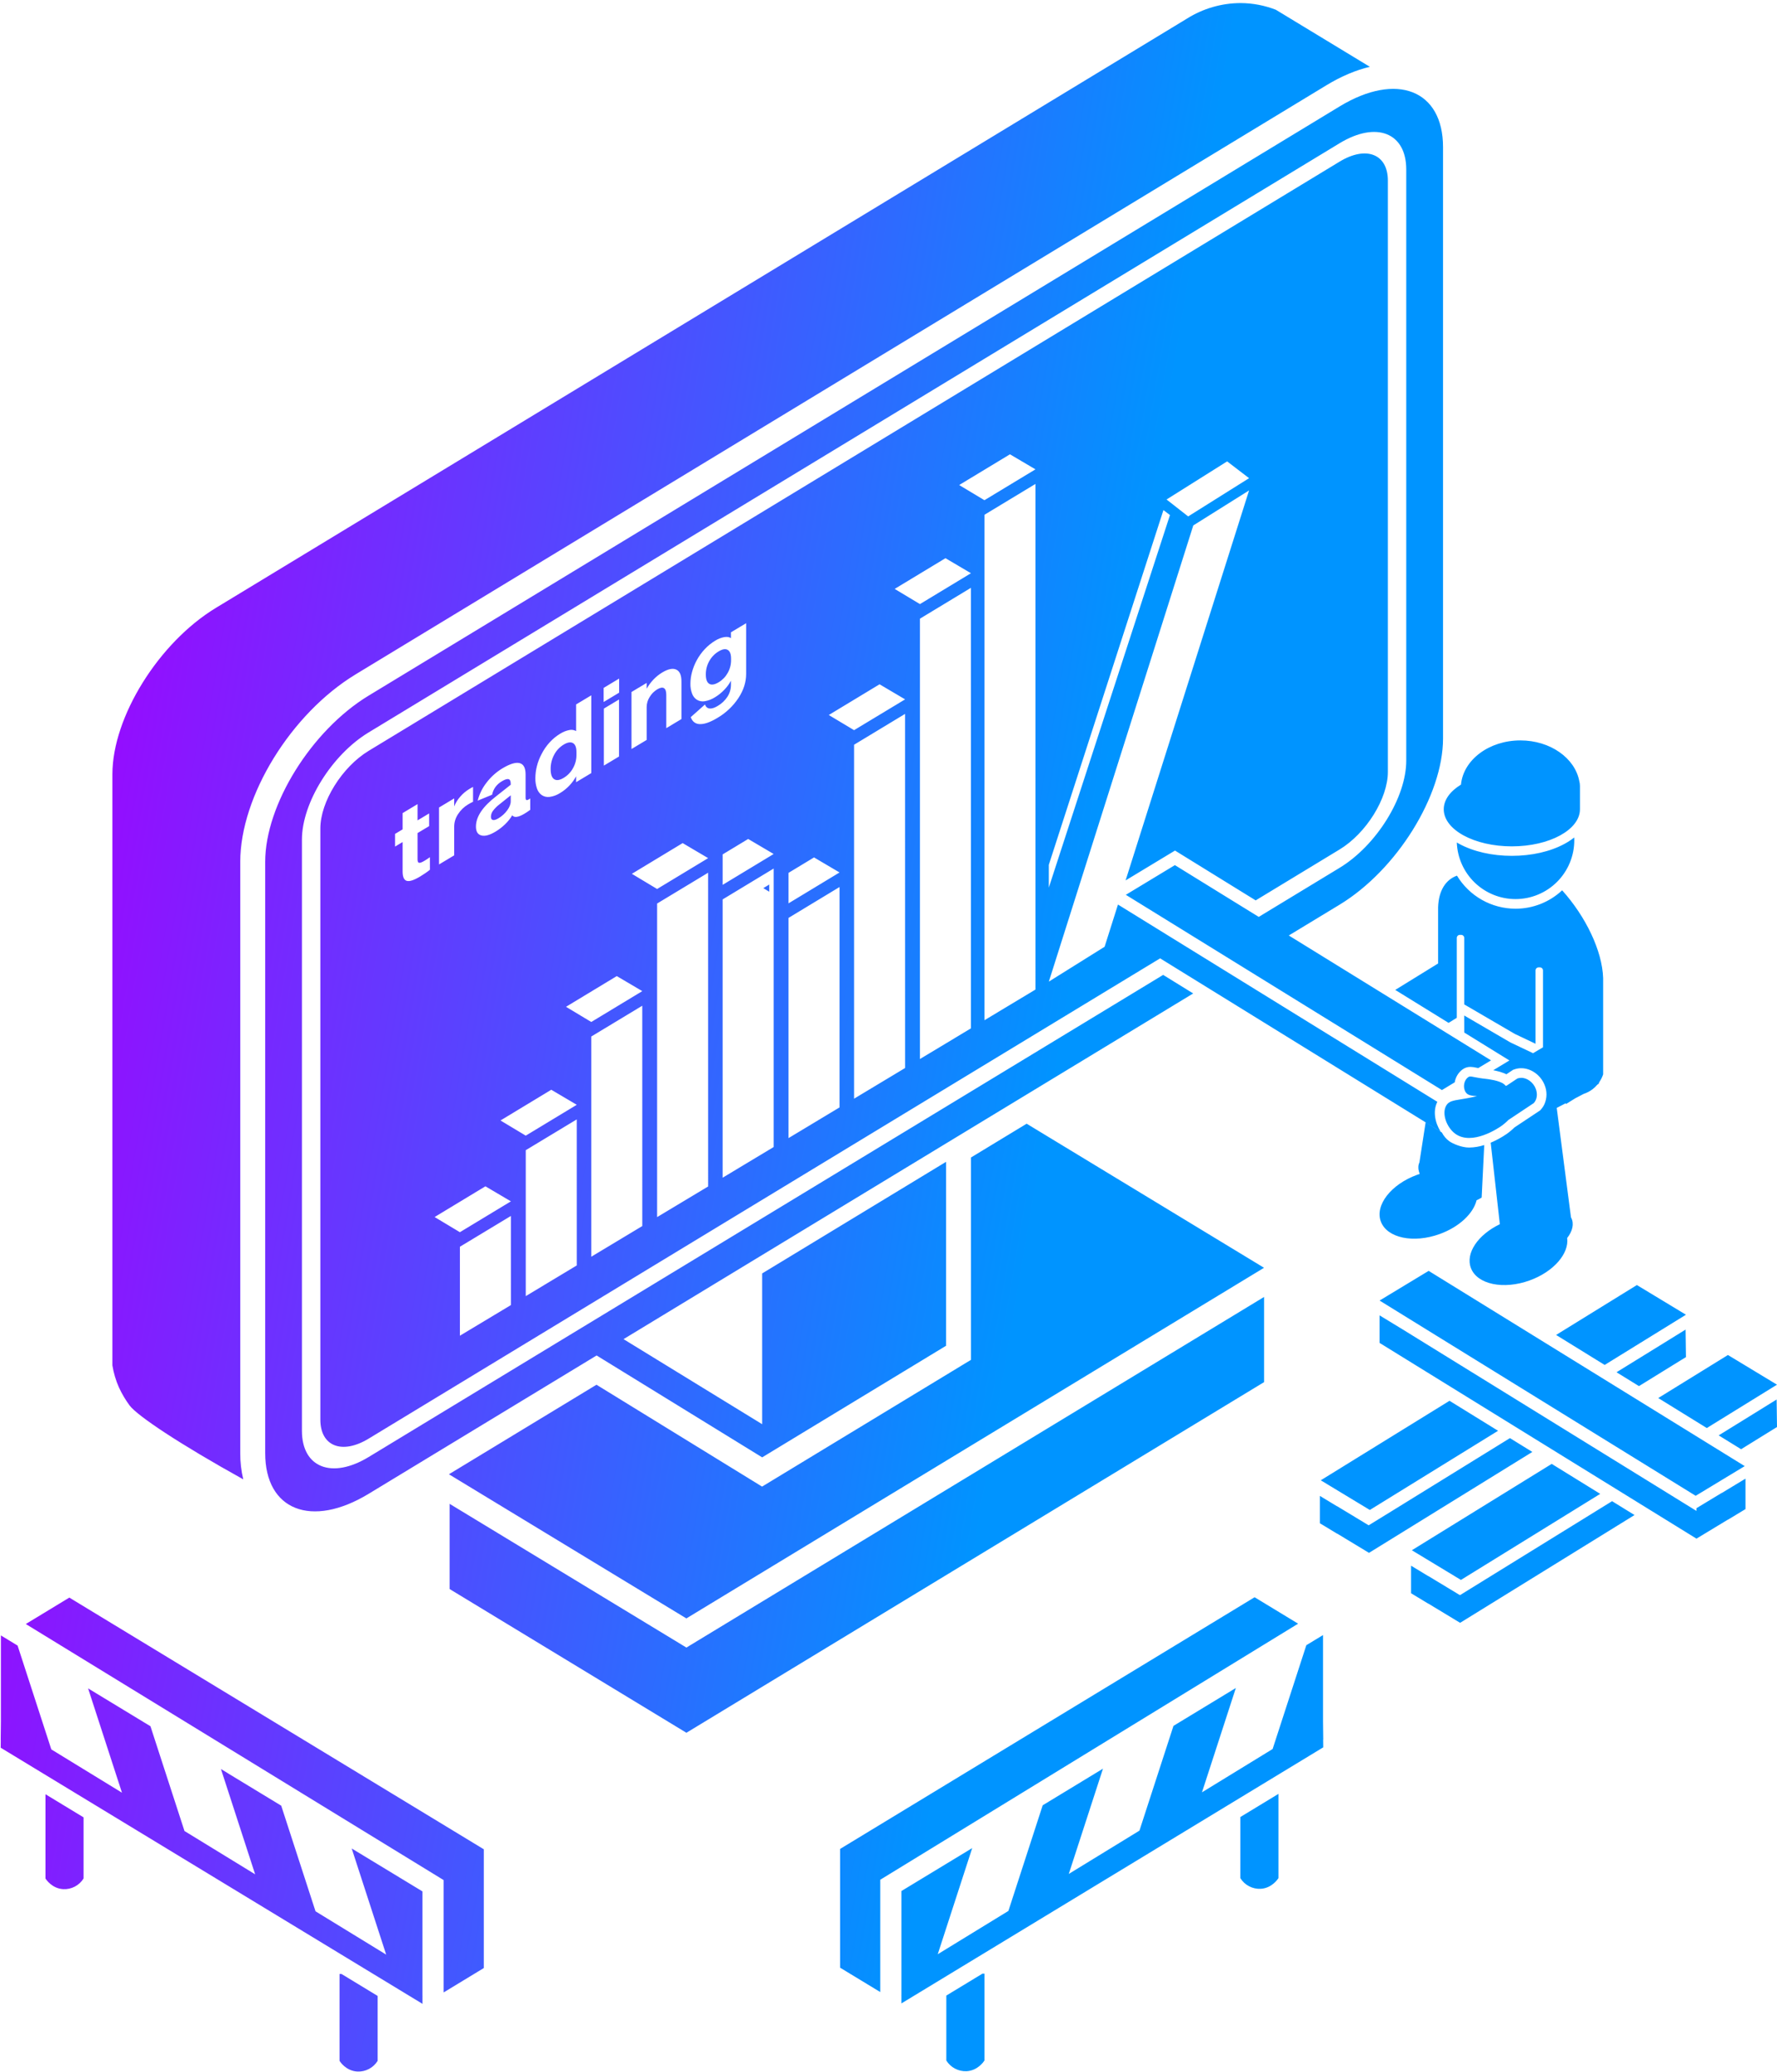 <svg width="314" height="366" viewBox="0 0 314 366" fill="none" xmlns="http://www.w3.org/2000/svg">
<path fill-rule="evenodd" clip-rule="evenodd" d="M42.986 261.313C31.758 255.085 24.288 250.105 22.898 248.26C22.165 247.264 21.534 246.197 21.016 245.074C20.464 243.832 20.076 242.524 19.862 241.183V136.749C19.862 126.654 28.045 113.505 38.141 107.381L209.706 3.308C212.558 1.506 215.861 0.547 219.234 0.542C221.359 0.555 223.464 0.956 225.446 1.725L242.056 11.801C239.575 12.386 236.995 13.476 234.423 15.035L62.852 119.113C51.414 126.054 42.453 140.608 42.453 152.249V256.683C42.444 258.242 42.623 259.797 42.986 261.313ZM127 115.053C127.664 114.654 128.193 114.569 128.589 114.799C128.985 115.027 129.182 115.545 129.182 116.354V116.621C129.184 117.407 128.979 118.18 128.589 118.863C128.213 119.542 127.665 120.111 127 120.511C126.285 120.94 125.727 121.032 125.325 120.788C124.923 120.544 124.722 119.995 124.722 119.14C124.714 118.313 124.922 117.499 125.325 116.777C125.72 116.064 126.298 115.468 127 115.053ZM99.617 137.394C98.89 137.831 98.322 137.91 97.913 137.631C97.505 137.356 97.301 136.761 97.301 135.844C97.293 134.969 97.504 134.106 97.913 133.332C98.302 132.581 98.892 131.954 99.617 131.518C100.295 131.114 100.838 131.028 101.246 131.261C101.654 131.494 101.858 132.02 101.858 132.837V133.391C101.858 134.201 101.648 134.996 101.246 135.699C100.862 136.398 100.3 136.983 99.617 137.394ZM87.101 143.234C86.882 143.529 86.758 143.884 86.746 144.252C86.746 144.596 86.863 144.794 87.101 144.843C87.338 144.893 87.658 144.796 88.067 144.55C88.678 144.189 89.209 143.708 89.628 143.136C90.043 142.568 90.251 142.029 90.249 141.517V140.483L88.271 142.069C87.826 142.398 87.432 142.791 87.101 143.234ZM275.137 155.773C273.19 157.721 270.548 158.815 267.794 158.815C265.108 158.813 262.527 157.771 260.593 155.908C258.659 154.044 257.522 151.504 257.421 148.82C257.555 148.899 257.69 148.976 257.83 149.052C260.347 150.424 263.656 151.177 267.149 151.177C270.642 151.177 273.951 150.424 276.468 149.052C277.066 148.73 277.635 148.356 278.168 147.935C278.179 148.099 278.179 148.264 278.179 148.429C278.179 151.184 277.085 153.825 275.137 155.773ZM267.147 149.501C273.794 149.501 279.181 146.566 279.181 142.949V139.238V138.83C279.181 138.538 279.141 138.247 279.062 137.966C278.296 133.901 273.929 130.786 268.655 130.786C263.112 130.786 258.57 134.227 258.159 138.594C256.265 139.748 255.113 141.278 255.113 142.951C255.113 146.566 260.5 149.501 267.147 149.501ZM223.321 244.121H223.365V229.095L121.29 291.026L79.45 265.639V280.69L121.29 306.077L223.365 244.139L223.321 244.121ZM171.575 240.202V204.459L181.412 198.491L223.358 223.941L121.282 285.878L79.326 260.415L105.399 244.599L134.66 262.594L171.575 240.202ZM207.625 150.242L221.881 159.046L236.709 150.051C241.412 147.199 245.239 141.05 245.239 136.347V31.906C245.239 27.203 241.412 25.698 236.709 28.552L65.138 132.631C60.434 135.483 56.606 141.632 56.606 146.335V250.77C56.606 255.473 60.434 256.978 65.138 254.124L204.995 169.283L254.554 199.884C253.565 198.295 253.16 196.248 253.982 194.627L250.608 192.545L209.001 166.853L197.549 159.781L195.187 167.235L185.333 173.393L210.856 92.813L220.715 86.629L198.896 155.518L207.625 150.242ZM111.586 122.237L114.266 120.628V121.664C114.597 121.07 115.002 120.521 115.471 120.03C115.93 119.547 116.452 119.128 117.023 118.784C118.058 118.164 118.882 117.995 119.495 118.278C120.109 118.56 120.415 119.257 120.414 120.37V127.013L117.733 128.622V122.743C117.733 122.119 117.596 121.721 117.321 121.555C117.046 121.388 116.648 121.461 116.124 121.774C115.578 122.107 115.121 122.568 114.794 123.118C114.457 123.644 114.275 124.255 114.268 124.88V130.701L111.587 132.31L111.586 122.237ZM106.665 121.512L109.403 119.863V122.353L106.665 124.001V121.512ZM109.383 123.558V133.63L106.703 135.238V125.167L109.383 123.558ZM94.877 135.312C95.063 134.58 95.337 133.873 95.691 133.207C96.073 132.452 96.556 131.754 97.127 131.129C97.669 130.534 98.295 130.02 98.985 129.603C99.476 129.289 100.022 129.07 100.594 128.955C101.004 128.862 101.435 128.929 101.799 129.141V124.43L104.481 122.823V136.56L101.799 138.167V137.133C101.472 137.734 101.067 138.289 100.594 138.782C100.117 139.282 99.576 139.716 98.985 140.073C98.423 140.436 97.789 140.673 97.127 140.765C96.622 140.836 96.109 140.713 95.691 140.421C95.308 140.128 95.024 139.725 94.876 139.267C94.68 138.683 94.586 138.069 94.6 137.453C94.603 136.731 94.696 136.011 94.877 135.312ZM89.87 137.638C89.615 137.561 89.226 137.679 88.703 137.992C88.253 138.249 87.861 138.595 87.549 139.008C87.256 139.418 87.054 139.885 86.956 140.379L84.409 141.428C84.699 140.271 85.23 139.188 85.968 138.251C86.739 137.233 87.698 136.371 88.793 135.714C90.112 134.926 91.121 134.621 91.819 134.799C92.516 134.977 92.868 135.637 92.872 136.777V140.899C92.872 141.167 92.935 141.311 93.063 141.329C93.192 141.347 93.401 141.251 93.695 141.037V143.047C92.866 143.66 92.186 144.049 91.655 144.214C91.126 144.379 90.745 144.313 90.516 144.016C90.166 144.596 89.741 145.128 89.252 145.597C88.731 146.102 88.153 146.545 87.529 146.916C86.52 147.522 85.696 147.742 85.056 147.575C84.417 147.408 84.097 146.884 84.099 146.004C84.099 145.137 84.395 144.258 84.989 143.366C85.582 142.475 86.498 141.553 87.737 140.599L90.244 138.62V138.467C90.254 137.982 90.127 137.714 89.872 137.631L89.87 137.638ZM77.577 142.638L80.258 141.029V142.447C80.509 141.816 80.869 141.234 81.321 140.727C81.784 140.19 82.33 139.73 82.938 139.364C82.951 139.356 82.964 139.348 82.977 139.34C83.005 139.324 83.033 139.308 83.061 139.291L83.063 139.29L83.063 139.29L83.094 139.272L83.129 139.252C83.158 139.235 83.187 139.217 83.217 139.199L83.589 139.003V141.626C83.467 141.682 83.358 141.739 83.259 141.789L83.257 141.791L83.251 141.794L83.206 141.817L83.173 141.833L83.131 141.855C83.02 141.91 82.906 141.979 82.787 142.051L82.786 142.051L82.785 142.052L82.784 142.052L82.729 142.086C82.005 142.512 81.392 143.103 80.938 143.81C80.505 144.451 80.268 145.205 80.258 145.979V151.09L77.577 152.697V142.638ZM75.97 153.635C75.715 153.84 75.443 154.041 75.156 154.238C74.868 154.436 74.564 154.631 74.246 154.822C73.147 155.481 72.355 155.739 71.872 155.595C71.388 155.451 71.145 154.902 71.143 153.947V148.739L69.803 149.542V147.302L71.143 146.499V143.625L73.781 142.041V144.913L75.83 143.685V145.925L73.781 147.153V151.807C73.781 152.165 73.868 152.364 74.039 152.407C74.211 152.45 74.547 152.323 75.045 152.025C75.198 151.932 75.332 151.85 75.447 151.774C75.563 151.698 75.734 151.579 75.965 151.416L75.97 153.635ZM90.279 230.526L81.263 235.944V220.227L90.276 214.787L90.279 230.526ZM81.263 217.657L76.799 214.977L85.772 209.55L90.279 212.206L81.263 217.657ZM101.917 223.528L92.902 228.948V203.17L101.914 197.73L101.917 223.528ZM92.902 200.602L88.438 197.921L97.412 192.494L101.917 195.152L92.902 200.602ZM113.493 216.569L104.477 221.99V183.093L113.49 177.652L113.493 216.569ZM104.477 180.524L100.013 177.842L108.986 172.417L113.493 175.073L104.477 180.524ZM111.652 154.351L120.626 148.925L125.132 151.581L116.114 157.031L111.652 154.351ZM125.132 209.576L116.114 214.99V159.599L125.127 154.159L125.132 209.576ZM123.686 127.91C122.883 127.888 122.339 127.476 122.059 126.675L124.568 124.443C124.721 124.862 124.988 125.102 125.372 125.147C125.756 125.191 126.226 125.056 126.788 124.718C127.499 124.313 128.103 123.744 128.551 123.058C128.955 122.426 129.167 121.69 129.162 120.94V120.239C128.849 120.822 128.457 121.357 127.995 121.83C127.515 122.341 126.967 122.785 126.368 123.149C125.812 123.506 125.19 123.749 124.538 123.863C124.045 123.954 123.536 123.856 123.112 123.589C122.73 123.327 122.441 122.95 122.288 122.513C122.083 121.955 121.985 121.364 121.999 120.77C122.003 120.068 122.1 119.369 122.288 118.693C122.482 117.979 122.758 117.289 123.112 116.639C123.499 115.92 123.979 115.255 124.538 114.661C125.077 114.084 125.692 113.585 126.368 113.177C126.863 112.859 127.416 112.641 127.995 112.536C128.493 112.46 128.882 112.523 129.162 112.725V111.69L131.844 110.083V119.044C131.844 120.511 131.384 121.94 130.464 123.33C129.508 124.761 128.238 125.955 126.75 126.822C125.513 127.567 124.491 127.928 123.686 127.905V127.91ZM136.709 202.61L127.693 208.03V158.871L136.709 153.419V202.61ZM127.693 156.301V150.922L132.204 148.195L136.709 150.851L127.693 156.301ZM148.348 195.613L139.333 201.034V162.137L148.348 156.685V195.613ZM139.333 159.568V154.182L143.842 151.456L148.348 154.112L139.333 159.568ZM159.932 188.653L150.916 194.072V131.551L159.927 126.103L159.932 188.653ZM150.916 128.977L146.447 126.299L155.42 120.874L159.932 123.536L150.916 128.977ZM158.092 104.024L167.065 98.599L171.57 101.255L162.556 106.707L158.092 104.024ZM171.57 181.647L162.556 187.067V109.282L171.567 103.832L171.57 181.647ZM182.968 174.796L173.952 180.216V90.932L182.965 85.484L182.968 174.796ZM173.952 88.357L169.488 85.675L178.462 80.249L182.968 82.905L173.952 88.357ZM185.327 156.771V152.765C192.079 131.878 198.831 110.991 205.582 90.104L206.736 90.98C199.601 112.914 192.465 134.848 185.328 156.782L185.327 156.771ZM209.952 91.222L206.131 88.23L216.838 81.499L220.715 84.466L209.952 91.222ZM134.878 156.881L135.928 156.246V157.512L134.878 156.881ZM65.138 122.877C55.042 129.001 46.859 142.148 46.859 152.244V256.678C46.859 266.773 55.042 269.993 65.138 263.869L105.422 239.431L134.677 257.428L167.169 237.716V205.227L134.677 224.939V251.572L110.18 236.546L210.839 175.483L205.531 172.206L65.133 257.373C58.638 261.313 53.352 259.236 53.352 252.741V148.305C53.352 141.81 58.638 133.32 65.133 129.38L236.709 25.301C243.205 21.361 248.488 23.439 248.488 29.935V134.37C248.488 140.864 243.205 149.354 236.709 153.294L222.422 161.962L207.607 152.817L198.937 158.06L213.761 167.212L219.07 170.491L254.792 192.549L257.055 191.179C257.196 190.295 257.667 189.497 258.374 188.948C258.788 188.626 259.297 188.452 259.822 188.454C260.155 188.465 260.486 188.509 260.811 188.585C260.931 188.61 261.064 188.637 261.213 188.663L263.465 187.303L227.732 165.244L236.709 159.804C246.803 153.68 254.988 140.533 254.988 130.437V25.993C254.988 15.898 246.803 12.678 236.709 18.802L65.138 122.877ZM299.766 266.409L304.209 263.722L304.227 263.732L308.433 261.188V266.566L305.399 268.4L305.383 268.39L299.768 271.786L243.92 237.301H243.912L243.775 237.205V232.347L247.921 234.871L295.436 264.215L299.766 266.889V266.409ZM301.596 252.25L314 244.591L305.33 239.348L293.016 246.951L301.596 252.25ZM252.446 224.487L308.297 258.976L299.63 264.218L243.775 229.729L252.446 224.487ZM264.712 252.733L256.132 247.436L233.383 261.48L242.052 266.722L264.712 252.733ZM257.979 281.771L262.337 279.079L284.859 265.169L288.824 267.617L258.007 286.656L252.39 283.26L252.375 283.268L249.341 281.434V276.567L252.375 278.402L252.39 278.394L257.979 281.771ZM266.81 254.029L246.251 266.722L241.846 269.431L236.276 266.061L236.259 266.071L233.226 264.236V269.068L236.259 270.903L236.276 270.893L241.891 274.289V274.272L241.919 274.289L270.768 256.472L266.81 254.029ZM274.19 258.582L282.762 263.878L258.15 279.08L249.478 273.837L274.19 258.582ZM283.547 241.104L297.912 232.233L289.242 226.991L274.966 235.806L283.547 241.104ZM303.694 253.544L309.854 249.739L313.936 247.209L314 252.072L313.252 252.53L307.658 255.992L303.694 253.544ZM297.911 239.724C297.888 238.102 297.866 236.481 297.845 234.859L293.765 237.383L285.643 242.395L289.608 244.843L297.163 240.178L297.911 239.724ZM78.393 332.099L4.558 286.867L12.248 282.2L85.492 326.658V347.635L78.393 351.943V332.099ZM74.679 352.594C74.669 352.572 74.661 352.549 74.651 352.526V334.099L62.147 326.516L68.238 345.263L55.753 337.615L49.691 318.954L40.422 313.328V313.319L39.043 312.484L45.084 331.079L32.598 323.43L26.586 304.924L15.565 298.235L21.553 316.663L9.067 309.015L3.109 290.675L0.16 288.883V304.16L0.122 307.34L0.139 307.35C0.139 307.692 0.133 308.034 0.127 308.376L0.127 308.376C0.126 308.49 0.124 308.603 0.122 308.717L74.682 353.975C74.672 353.952 74.664 353.929 74.654 353.908V352.581L74.679 352.594ZM59.998 364.033V348.685H60.347L66.73 352.561V364.033C66.353 364.64 65.82 365.136 65.187 365.467C64.554 365.798 63.843 365.954 63.13 365.917C61.138 365.8 60.095 364.19 59.998 364.033ZM8.034 331.816C8.133 331.981 9.175 333.583 11.166 333.7C11.88 333.737 12.591 333.582 13.224 333.25C13.857 332.919 14.39 332.423 14.767 331.816V321.02L8.036 316.935L8.034 331.816ZM148.446 326.597L221.69 282.138L229.381 286.806L155.545 332.038V351.878L148.446 347.571V346.44V326.597ZM233.781 304.096V288.819L230.832 290.608L224.875 308.947L212.39 316.597L218.376 298.168L207.356 304.857L201.342 323.364L188.856 331.013L194.898 312.418L193.52 313.255L184.247 318.886L178.186 337.548L165.7 345.197L171.791 326.446L159.287 334.03V352.458C159.281 352.471 159.276 352.484 159.271 352.497C159.267 352.507 159.263 352.516 159.259 352.526L159.287 352.51V353.828C159.283 353.838 159.279 353.847 159.275 353.857L159.275 353.857C159.27 353.87 159.265 353.884 159.259 353.896L233.818 308.652L233.801 307.284L233.818 307.274L233.781 304.096ZM167.218 363.972V352.498L173.604 348.624H173.952V363.972C173.852 364.129 172.808 365.739 170.82 365.856C170.106 365.893 169.395 365.737 168.762 365.406C168.128 365.074 167.595 364.579 167.218 363.972ZM219.172 331.753C219.548 332.361 220.081 332.857 220.714 333.188C221.348 333.52 222.058 333.676 222.772 333.639C224.762 333.52 225.806 331.911 225.905 331.753V316.872L219.174 320.959L219.172 331.753ZM257.112 200.239C255.602 199.106 254.739 196.693 255.549 195.293C255.989 194.53 256.729 194.41 258.126 194.185C258.873 194.065 259.809 193.914 260.987 193.618L260.969 193.617C260.011 193.55 259.351 193.504 258.978 192.906C258.419 192.006 258.73 190.799 259.39 190.305C259.674 190.092 259.866 190.13 260.481 190.252C260.926 190.34 261.592 190.472 262.674 190.585C262.674 190.585 265 190.829 265.786 191.53C265.863 191.597 265.939 191.67 265.939 191.67C265.99 191.719 266.04 191.767 266.088 191.816L266.281 191.734L268.125 190.506C268.319 190.437 268.522 190.397 268.727 190.389C269.826 190.341 270.921 191.2 271.346 192.258C271.416 192.428 271.806 193.404 271.358 194.344C271.27 194.528 271.155 194.699 271.018 194.851L266.534 197.835C266.143 198.236 265.715 198.599 265.257 198.92C264.881 199.184 260.089 202.468 257.112 200.239ZM251.91 198.259C251.544 200.616 251.179 202.974 250.814 205.331C250.691 205.594 250.627 205.88 250.625 206.17C250.625 206.261 250.625 206.353 250.639 206.447L250.625 206.546L250.654 206.569C250.696 206.84 250.764 207.106 250.859 207.364C250.71 207.411 250.562 207.462 250.413 207.517C245.773 209.203 242.906 212.913 244.011 215.801C245.115 218.689 249.771 219.663 254.411 217.975C257.873 216.717 260.346 214.337 260.919 212.011C261.056 211.948 261.192 211.884 261.327 211.815C261.492 211.727 261.656 211.635 261.813 211.539L262.268 202.263C261.405 202.542 260.505 202.69 259.597 202.703C258.279 202.703 256.744 202.044 256.096 201.592C255.542 201.184 255.091 200.652 254.777 200.039L251.91 198.259ZM261.855 158.952C263.668 159.976 265.713 160.514 267.794 160.516C270.854 160.52 273.801 159.357 276.035 157.265C280.176 161.863 283.128 167.934 283.278 172.774V173.157V189.777C283.11 190.28 282.871 190.756 282.568 191.19C282.564 191.257 282.545 191.321 282.511 191.379C282.477 191.436 282.43 191.485 282.373 191.52L282.264 191.587C282.001 191.899 281.704 192.18 281.378 192.425C280.912 192.774 280.391 193.045 279.838 193.226L278.354 194.002L276.697 195.025L276.678 194.875L275.077 195.699L277.596 215.043C277.612 215.069 277.627 215.094 277.642 215.122C278.184 216.165 277.86 217.504 276.922 218.684C277.288 221.426 274.536 224.632 270.316 226.167C265.675 227.853 261.018 226.881 259.916 223.992C258.913 221.378 261.159 218.097 265.026 216.244L263.409 201.846C264.399 201.43 265.344 200.914 266.229 200.305C266.721 199.959 267.184 199.573 267.612 199.151L272.141 196.144L272.286 195.979C272.53 195.707 272.734 195.402 272.891 195.072C273.134 194.531 273.262 193.945 273.267 193.352C273.273 192.759 273.156 192.171 272.924 191.625C272.23 189.898 270.542 188.691 268.819 188.691H268.654C268.283 188.707 267.916 188.779 267.566 188.904L267.365 188.973L266.788 189.357L266.178 189.762C266.111 189.728 266.041 189.693 265.969 189.66L265.913 189.637L265.74 189.563C265.272 189.38 264.789 189.236 264.297 189.134C264.146 189.101 263.997 189.072 263.857 189.047L266.717 187.318L259.149 182.644L258.739 182.389C258.731 181.384 258.727 180.38 258.727 179.377L266.884 184.133L270.893 186.037L272.649 184.997V171.416C272.648 171.273 272.591 171.136 272.49 171.035C272.389 170.934 272.252 170.877 272.11 170.877H271.872C271.729 170.877 271.593 170.934 271.492 171.035C271.391 171.136 271.334 171.273 271.333 171.416V184.372L267.68 182.636L258.732 177.418V165.676C258.731 165.533 258.675 165.396 258.574 165.295C258.473 165.194 258.336 165.137 258.193 165.137H257.957C257.814 165.137 257.677 165.194 257.576 165.295C257.475 165.396 257.417 165.533 257.416 165.676V179.787L255.969 180.681L246.541 174.86L254.116 170.189V160.649V160.267C254.213 157.29 255.471 155.382 257.449 154.675C258.526 156.456 260.043 157.929 261.855 158.952Z" fill="url(#paint0_linear_140_6066)"/>
<defs>
<linearGradient id="paint0_linear_140_6066" x1="32.62" y1="55.349" x2="204.665" y2="84.445" gradientUnits="userSpaceOnUse">
<stop stop-color="#940DFF"/>
<stop offset="1" stop-color="#0094FF"/>
<stop offset="1" stop-color="#0094FF"/>
</linearGradient>
</defs>
</svg>
